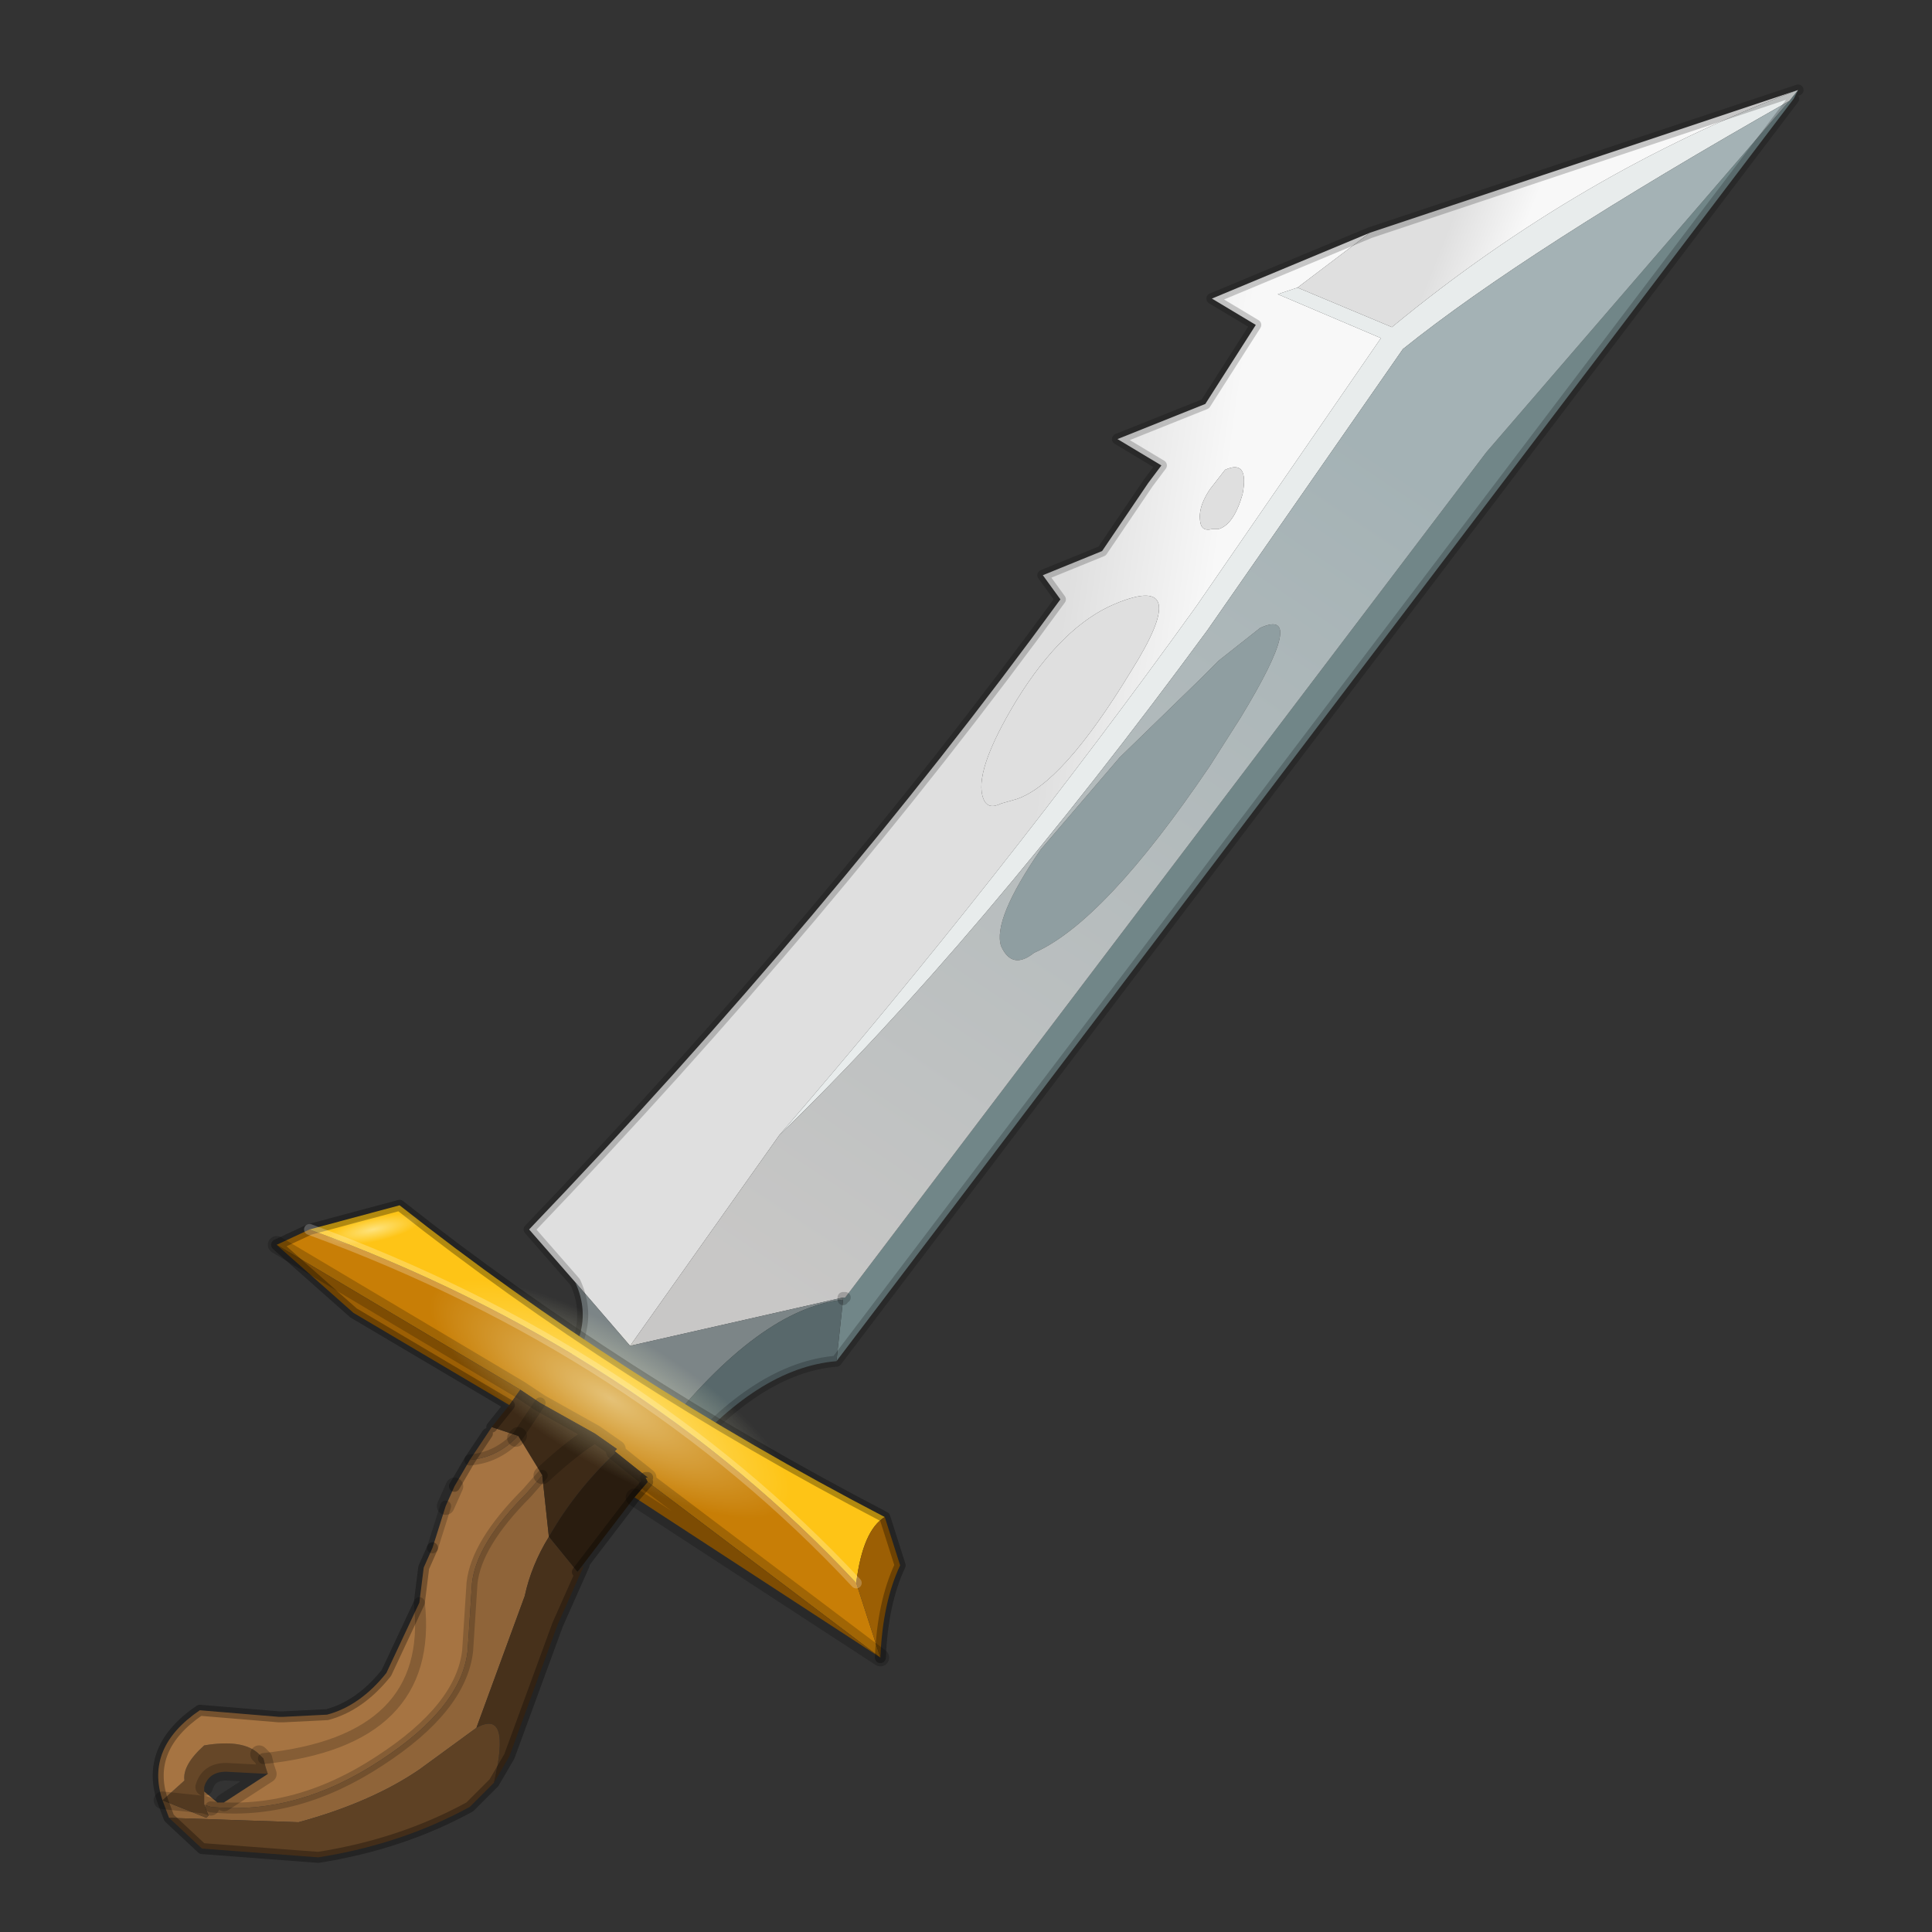 <?xml version="1.0" encoding="UTF-8" standalone="no"?>
<svg xmlns:xlink="http://www.w3.org/1999/xlink" height="440.0px" width="440.0px" xmlns="http://www.w3.org/2000/svg">
  <rect width="100%" height="100%" fill="#333333" stroke="none"/>
  <g transform="matrix(10.0, 0.0, 0.0, 10.0, 0.0, 0.0)">
    <use height="44.0" transform="matrix(1.0, 0.0, 0.0, 1.0, 0.0, 0.0)" width="44.0" xlink:href="#shape0"/>
  </g>
  <defs>
    <g id="shape0" transform="matrix(1.0, 0.0, 0.0, 1.0, 0.0, 0.0)">
      <path d="M44.0 44.0 L0.0 44.0 0.0 0.0 44.0 0.0 44.0 44.0" fill="#33cc33" fill-opacity="0.0" fill-rule="evenodd" stroke="none"/>
      <path d="M25.4 13.75 Q24.2 14.25 23.15 15.95 22.15 17.6 22.4 18.2 22.5 18.45 22.8 18.3 L23.15 18.2 Q24.2 17.85 25.75 15.3 27.2 13.0 25.4 13.75 M13.1 29.2 L12.05 28.0 Q18.9 20.85 24.15 13.65 L23.75 13.1 25.1 12.55 26.15 11.0 26.45 10.6 25.45 10.0 27.45 9.2 28.6 7.4 27.6 6.8 31.2 5.3 29.55 6.55 29.1 6.7 31.45 7.7 27.25 13.8 Q22.8 20.0 17.75 25.85 L14.35 30.65 13.1 29.2 M27.6 12.05 L27.75 12.05 Q28.1 11.95 28.3 11.25 28.45 10.45 27.9 10.7 L27.55 11.15 Q27.25 11.6 27.35 11.95 27.4 12.1 27.6 12.05" fill="url(#gradient0)" fill-rule="evenodd" stroke="none"/>
      <path d="M25.4 13.75 Q27.2 13.0 25.75 15.3 24.2 17.85 23.15 18.2 L22.8 18.3 Q22.5 18.45 22.4 18.2 22.15 17.6 23.15 15.95 24.2 14.25 25.4 13.75 M27.6 12.05 Q27.4 12.1 27.35 11.95 27.25 11.6 27.55 11.15 L27.9 10.7 Q28.45 10.45 28.3 11.25 28.1 11.95 27.75 12.05 L27.6 12.05" fill="#dfdfdf" fill-rule="evenodd" stroke="none"/>
      <path d="M40.95 2.05 L40.85 2.25 19.05 31.0 19.2 29.6 19.2 29.55 19.25 29.55 33.85 10.3 40.75 2.3 40.95 2.05" fill="#718688" fill-rule="evenodd" stroke="none"/>
      <path d="M17.75 25.85 Q22.8 20.0 27.25 13.8 L31.45 7.7 29.1 6.7 29.55 6.55 31.7 7.45 Q36.0 3.9 40.95 2.05 L40.75 2.3 Q34.75 5.7 31.95 7.95 L27.5 14.35 Q22.25 21.5 17.75 25.85" fill="#e8ecec" fill-rule="evenodd" stroke="none"/>
      <path d="M29.55 6.55 L31.2 5.3 40.95 2.05 Q36.0 3.9 31.7 7.45 L29.55 6.55" fill="url(#gradient1)" fill-rule="evenodd" stroke="none"/>
      <path d="M27.3 15.5 L27.75 15.05 28.7 14.3 Q29.8 13.8 28.25 16.35 L27.55 17.45 Q25.15 21.0 23.55 21.7 23.05 22.1 22.8 21.55 22.6 20.95 23.7 19.35 L25.5 17.25 27.3 15.5" fill="#8f9ea1" fill-rule="evenodd" stroke="none"/>
      <path d="M14.35 30.65 L17.75 25.85 Q22.25 21.5 27.5 14.35 L31.95 7.95 Q34.75 5.7 40.75 2.3 L33.85 10.3 19.25 29.55 19.2 29.55 14.35 30.65 M27.3 15.5 L25.5 17.25 23.7 19.35 Q22.6 20.95 22.8 21.55 23.05 22.1 23.55 21.7 25.15 21.0 27.55 17.45 L28.25 16.35 Q29.8 13.8 28.7 14.3 L27.75 15.05 27.3 15.5" fill="url(#gradient2)" fill-rule="evenodd" stroke="none"/>
      <path d="M13.1 29.2 L14.35 30.65 19.2 29.55 19.2 29.6 Q17.3 29.8 15.05 32.65 L12.2 31.8 Q13.7 30.5 13.1 29.2" fill="#7c8587" fill-rule="evenodd" stroke="none"/>
      <path d="M19.05 31.0 Q17.25 31.15 15.45 33.3 L15.05 32.65 Q17.3 29.8 19.2 29.6 L19.05 31.0" fill="#58686b" fill-rule="evenodd" stroke="none"/>
      <path d="M31.2 5.3 L27.6 6.8 28.6 7.4 27.45 9.2 25.45 10.0 26.45 10.6 26.15 11.0 25.1 12.55 23.75 13.1 24.15 13.65 Q18.9 20.85 12.05 28.0 L13.1 29.2 M31.2 5.3 L40.95 2.05 M40.85 2.25 L19.05 31.0 Q17.25 31.15 15.45 33.3 L15.05 32.65 12.2 31.8 Q13.7 30.5 13.1 29.2 M19.25 29.55 L19.2 29.55 19.2 29.6 M19.25 29.55 L19.2 29.55" fill="none" stroke="#000000" stroke-linecap="round" stroke-linejoin="round" stroke-opacity="0.2" stroke-width="0.25"/>
      <path d="M20.05 37.75 L14.75 33.75 14.7 33.65 14.75 33.65 14.0 33.05 14.05 33.0 13.55 32.65 12.3 31.95 11.85 31.65 6.3 28.35 7.05 28.0 Q14.55 30.75 19.5 36.05 L20.05 37.75" fill="#c87e06" fill-rule="evenodd" stroke="none"/>
      <path d="M20.15 34.55 Q19.65 34.85 19.5 36.05 14.55 30.75 7.05 28.0 L9.1 27.45 Q14.1 31.4 20.15 34.55" fill="#fec416" fill-rule="evenodd" stroke="none"/>
      <path d="M14.45 34.1 L14.75 33.75 20.05 37.75 14.45 34.1 M11.85 31.65 L11.6 32.0 8.05 29.9 6.3 28.35 11.85 31.65 M20.05 37.75 L19.5 36.05 Q19.65 34.85 20.15 34.55 L20.5 35.65 Q20.1 36.5 20.05 37.75" fill="#9c5f04" fill-rule="evenodd" stroke="none"/>
      <path d="M11.2 32.5 L11.8 32.7 11.75 32.75 Q11.3 33.2 10.7 33.25 L11.1 32.65 11.2 32.5 M4.65 41.1 L4.8 41.15 Q6.75 41.35 8.65 40.1 10.5 38.9 10.65 37.6 L10.75 36.05 Q10.85 35.15 12.0 34.0 L12.35 33.6 12.5 35.0 Q12.1 35.65 11.95 36.35 L10.85 39.35 9.55 40.3 Q8.45 41.05 6.8 41.5 L3.85 41.4 3.7 41.0 4.7 41.4 4.75 41.35 4.65 41.1" fill="#8f6439" fill-rule="evenodd" stroke="none"/>
      <path d="M6.0 40.05 L6.05 40.25 6.1 40.4 5.15 40.35 Q4.75 40.35 4.65 40.7 L4.65 41.1 3.7 41.0 4.65 41.1 4.75 41.35 4.7 41.4 3.7 41.0 4.2 40.55 Q4.15 40.2 4.65 39.75 5.55 39.6 5.9 39.95 L6.0 40.05" fill="#664728" fill-rule="evenodd" stroke="none"/>
      <path d="M10.85 39.35 Q11.65 38.9 11.25 40.6 L10.7 41.15 Q9.15 42.0 7.25 42.3 L4.6 42.1 3.85 41.4 6.8 41.5 Q8.45 41.05 9.55 40.3 L10.85 39.35" fill="#5e4124" fill-rule="evenodd" stroke="none"/>
      <path d="M14.0 33.05 L14.0 33.1 Q13.1 33.95 12.5 35.0 L12.35 33.6 11.8 32.7 12.3 31.95 11.8 32.7 11.2 32.5 11.6 32.0 11.85 31.65 12.3 31.95 13.55 32.65 Q13.05 32.95 12.35 33.6 13.05 32.95 13.55 32.65 L14.05 33.0 14.0 33.05" fill="#3d2a17" fill-rule="evenodd" stroke="none"/>
      <path d="M14.75 33.75 L14.45 34.1 13.15 35.8 12.5 35.0 Q13.1 33.95 14.0 33.1 L14.0 33.05 14.75 33.65 14.7 33.65 14.75 33.75" fill="#291c0f" fill-rule="evenodd" stroke="none"/>
      <path d="M12.5 35.0 L13.15 35.8 13.3 35.65 12.7 37.0 11.6 40.0 11.25 40.6 Q11.65 38.9 10.85 39.35 L11.95 36.35 Q12.1 35.65 12.5 35.0" fill="#47311b" fill-rule="evenodd" stroke="none"/>
      <path d="M11.8 32.7 L12.35 33.6 12.0 34.0 Q10.85 35.15 10.75 36.05 L10.65 37.6 Q10.5 38.9 8.65 40.1 6.75 41.35 4.8 41.15 L4.65 41.1 4.65 40.7 4.65 40.8 4.95 41.05 5.1 41.05 6.1 40.4 6.05 40.25 6.0 40.05 5.9 39.95 Q5.55 39.6 4.65 39.75 4.15 40.2 4.2 40.55 L3.7 41.0 Q3.3 39.8 4.55 38.95 L6.35 39.1 6.45 39.1 7.45 39.05 Q8.2 38.85 8.8 38.1 L9.55 36.5 9.65 35.7 9.85 35.25 10.15 34.3 10.35 33.85 10.7 33.25 Q11.3 33.2 11.75 32.75 L11.8 32.7 M6.0 40.05 Q9.9 39.65 9.55 36.5 9.9 39.65 6.0 40.05" fill="#a67442" fill-rule="evenodd" stroke="none"/>
      <path d="M14.75 33.75 L14.45 34.1 M14.75 33.75 L14.7 33.65 14.75 33.65 M13.15 35.8 L14.45 34.1 M11.6 32.0 L11.2 32.5 M10.7 33.25 L10.35 33.85 M9.85 35.25 L9.65 35.7 9.55 36.5 8.8 38.1 Q8.2 38.85 7.45 39.05 L6.45 39.1 6.35 39.1 4.55 38.95 Q3.3 39.8 3.7 41.0 L3.85 41.4 4.6 42.1 7.25 42.3 Q9.15 42.0 10.7 41.15 L11.25 40.6 11.6 40.0 12.7 37.0 13.3 35.65 13.15 35.8 M11.1 32.65 L10.7 33.25 M20.05 37.75 Q20.1 36.5 20.5 35.65 L20.15 34.55 M7.05 28.0 L6.3 28.35 M11.6 32.0 L8.05 29.9 6.3 28.35 M7.05 28.0 L9.1 27.45 Q14.1 31.4 20.15 34.55" fill="none" stroke="#000000" stroke-linecap="round" stroke-linejoin="round" stroke-opacity="0.302" stroke-width="0.25"/>
      <path d="M14.45 34.1 L20.05 37.75 14.75 33.75 M14.75 33.65 L14.0 33.05 M13.55 32.65 L12.3 31.95 11.85 31.65 M12.35 33.6 Q13.05 32.95 13.55 32.65 L14.05 33.0 14.0 33.05 M11.8 32.7 L11.75 32.75 M10.35 33.85 L10.15 34.3 M6.0 40.05 L6.05 40.25 6.1 40.4 5.1 41.05 M4.65 41.1 L4.8 41.15 M6.3 28.35 L11.85 31.65 M5.9 39.95 L6.0 40.05 M3.7 41.0 L4.65 41.1 M6.1 40.4 L5.15 40.35 Q4.75 40.35 4.65 40.7" fill="none" stroke="#000000" stroke-linecap="round" stroke-linejoin="round" stroke-opacity="0.2" stroke-width="0.4"/>
      <path d="M12.3 31.95 L11.8 32.7 M11.75 32.75 Q11.3 33.2 10.7 33.25 M10.15 34.3 L9.85 35.25 M9.55 36.5 Q9.9 39.65 6.0 40.05 M4.8 41.15 Q6.75 41.35 8.65 40.1 10.5 38.9 10.65 37.6 L10.75 36.05 Q10.85 35.15 12.0 34.0 L12.35 33.6" fill="none" stroke="#000000" stroke-linecap="round" stroke-linejoin="round" stroke-opacity="0.2" stroke-width="0.25"/>
      <path d="M19.5 36.05 Q14.55 30.75 7.05 28.0" fill="none" stroke="#ffffff" stroke-linecap="round" stroke-linejoin="round" stroke-opacity="0.231" stroke-width="0.25"/>
      <path d="M21.2 36.05 Q20.7 37.1 18.3 36.5 15.75 35.95 12.75 34.2 9.7 32.45 7.9 30.5 6.1 28.65 6.6 27.6 7.1 26.65 9.55 27.15 12.05 27.75 15.05 29.45 18.1 31.2 19.9 33.15 21.7 35.05 21.2 36.05" fill="url(#gradient3)" fill-rule="evenodd" stroke="none"/>
      <path d="M10.35 27.85 L9.35 28.45 7.85 28.75 6.75 28.7 Q6.4 28.45 6.65 28.15 6.95 27.8 7.7 27.55 L9.2 27.15 10.3 27.3 Q10.65 27.45 10.35 27.85" fill="url(#gradient4)" fill-rule="evenodd" stroke="none"/>
    </g>
    <linearGradient gradientTransform="matrix(0.002, 2.0E-4, 0.002, -0.014, 25.3, 17.95)" gradientUnits="userSpaceOnUse" id="gradient0" spreadMethod="pad" x1="-819.2" x2="819.2">
      <stop offset="0.0" stop-color="#dfdfdf"/>
      <stop offset="1.0" stop-color="#f8f8f8"/>
    </linearGradient>
    <linearGradient gradientTransform="matrix(9.0E-4, 4.0E-4, 0.002, -0.005, 34.25, 4.2)" gradientUnits="userSpaceOnUse" id="gradient1" spreadMethod="pad" x1="-819.2" x2="819.2">
      <stop offset="0.0" stop-color="#dfdfdf"/>
      <stop offset="1.0" stop-color="#f8f8f8"/>
    </linearGradient>
    <linearGradient gradientTransform="matrix(-0.008, 0.012, 0.003, 0.002, 25.0, 20.15)" gradientUnits="userSpaceOnUse" id="gradient2" spreadMethod="pad" x1="-819.2" x2="819.2">
      <stop offset="0.0" stop-color="#a4b2b5"/>
      <stop offset="1.0" stop-color="#c8c7c6"/>
    </linearGradient>
    <radialGradient cx="0" cy="0" gradientTransform="matrix(0.012, 0.007, -0.002, 0.004, 13.9, 31.85)" gradientUnits="userSpaceOnUse" id="gradient3" r="819.2" spreadMethod="pad">
      <stop offset="0.0" stop-color="#ffffde" stop-opacity="0.522"/>
      <stop offset="0.412" stop-color="#ffffcc" stop-opacity="0.0"/>
    </radialGradient>
    <radialGradient cx="0" cy="0" gradientTransform="matrix(0.003, -3.0E-4, -0.001, 0.001, 8.5, 28.0)" gradientUnits="userSpaceOnUse" id="gradient4" r="819.2" spreadMethod="pad">
      <stop offset="0.0" stop-color="#ffffde" stop-opacity="0.522"/>
      <stop offset="0.412" stop-color="#ffffcc" stop-opacity="0.0"/>
    </radialGradient>
  </defs>
</svg>
